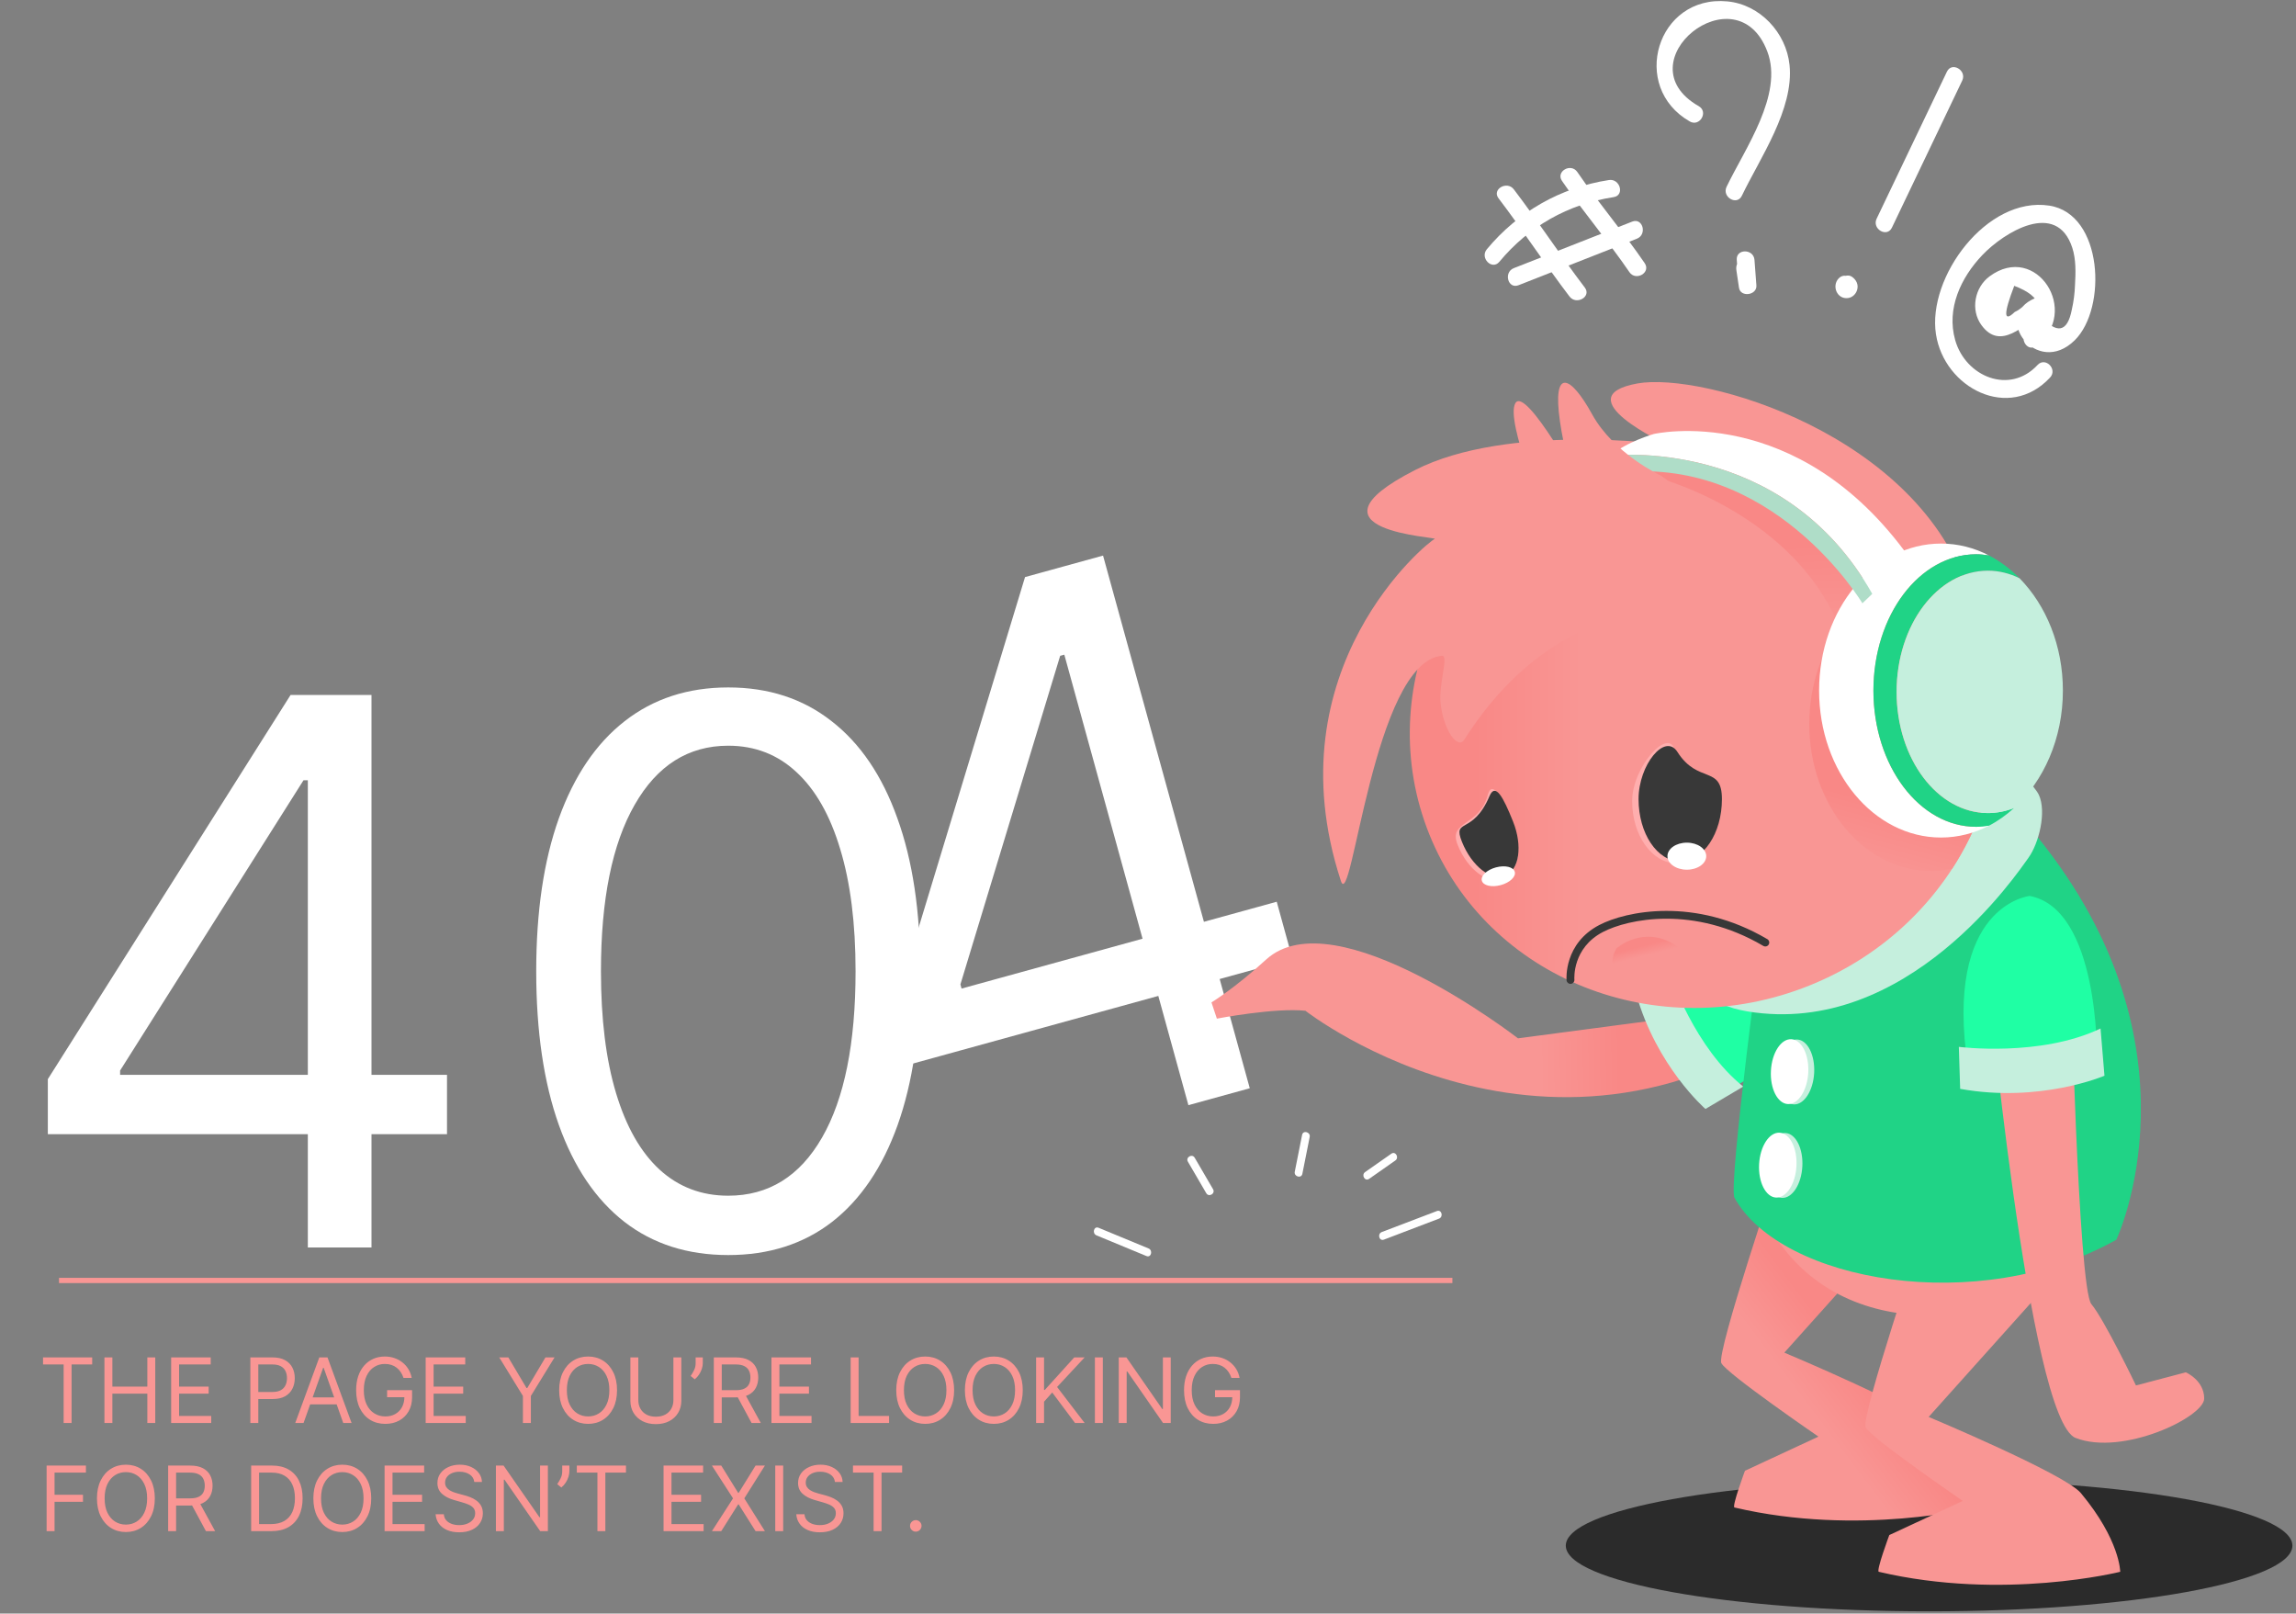 <svg width="343" height="241" viewBox="0 0 343 241" fill="none" xmlns="http://www.w3.org/2000/svg">
<rect x="0" y="0" width="343" height="241" fill="#808080" stroke="none"/>
<path d="M7.145 169.398V161.178L43.409 103.801H49.372V116.533H45.343L17.943 159.889V160.534H66.779V169.398H7.145ZM45.987 186.322V166.9V163.072V103.801H55.497V186.322H45.987ZM108.795 187.45C102.724 187.45 97.553 185.798 93.282 182.494C89.011 179.163 85.747 174.341 83.49 168.028C81.234 161.689 80.106 154.033 80.106 145.061C80.106 136.143 81.234 128.527 83.49 122.215C85.774 115.875 89.051 111.04 93.322 107.709C97.62 104.351 102.778 102.673 108.795 102.673C114.812 102.673 119.956 104.351 124.227 107.709C128.525 111.04 131.802 115.875 134.059 122.215C136.342 128.527 137.484 136.143 137.484 145.061C137.484 154.033 136.355 161.689 134.099 168.028C131.842 174.341 128.579 179.163 124.308 182.494C120.037 185.798 114.866 187.45 108.795 187.45ZM108.795 178.585C114.812 178.585 119.486 175.684 122.817 169.882C126.148 164.08 127.813 155.806 127.813 145.061C127.813 137.916 127.048 131.832 125.516 126.808C124.012 121.785 121.836 117.957 118.989 115.325C116.168 112.692 112.77 111.376 108.795 111.376C102.831 111.376 98.171 114.317 94.813 120.2C91.455 126.056 89.776 134.343 89.776 145.061C89.776 152.207 90.528 158.277 92.033 163.274C93.537 168.27 95.699 172.071 98.52 174.677C101.367 177.282 104.792 178.585 108.795 178.585Z" fill="white"/>
<path d="M216.973 190.852H8.815V191.636H216.973V190.852Z" fill="#F99694"/>
<path d="M135.592 159.064L133.409 151.139L153.131 86.19L158.881 84.606L162.263 96.881L158.378 97.951L143.477 147.028L143.649 147.649L190.731 134.679L193.085 143.225L135.592 159.064ZM177.535 165.063L172.377 146.339L171.36 142.648L155.618 85.505L164.785 82.979L186.703 162.537L177.535 165.063Z" fill="white"/>
<path d="M6.429 203.789V202.737H13.773V203.789H10.694V212.529H9.508V203.789H6.429ZM15.602 212.529V202.737H16.788V207.098H22.009V202.737H23.195V212.529H22.009V208.149H16.788V212.529H15.602ZM25.568 212.529V202.737H31.478V203.789H26.754V207.098H31.172V208.149H26.754V211.477H31.554V212.529H25.568ZM37.401 212.529V202.737H40.71C41.478 202.737 42.106 202.876 42.593 203.153C43.084 203.427 43.448 203.799 43.684 204.267C43.919 204.736 44.037 205.259 44.037 205.835C44.037 206.412 43.919 206.937 43.684 207.408C43.451 207.88 43.091 208.256 42.603 208.537C42.115 208.814 41.491 208.953 40.729 208.953H38.358V207.901H40.691C41.217 207.901 41.639 207.81 41.958 207.628C42.276 207.447 42.507 207.201 42.651 206.892C42.797 206.58 42.871 206.227 42.871 205.835C42.871 205.443 42.797 205.093 42.651 204.784C42.507 204.474 42.275 204.232 41.953 204.057C41.631 203.878 41.204 203.789 40.672 203.789H38.587V212.529H37.401ZM45.35 212.529H44.107L47.702 202.737H48.926L52.521 212.529H51.278L48.352 204.286H48.276L45.35 212.529ZM45.809 208.704H50.819V209.756H45.809V208.704ZM60.279 205.797C60.174 205.475 60.036 205.187 59.864 204.932C59.695 204.674 59.492 204.454 59.256 204.272C59.024 204.09 58.759 203.952 58.463 203.856C58.166 203.761 57.841 203.713 57.487 203.713C56.907 203.713 56.38 203.863 55.905 204.162C55.43 204.462 55.052 204.903 54.772 205.486C54.491 206.07 54.351 206.785 54.351 207.633C54.351 208.481 54.493 209.196 54.776 209.78C55.06 210.363 55.444 210.804 55.929 211.104C56.413 211.404 56.958 211.553 57.564 211.553C58.125 211.553 58.619 211.434 59.046 211.195C59.476 210.953 59.811 210.612 60.05 210.172C60.292 209.729 60.413 209.208 60.413 208.608L60.777 208.685H57.832V207.633H61.561V208.685C61.561 209.491 61.389 210.193 61.044 210.789C60.703 211.385 60.232 211.847 59.629 212.175C59.03 212.5 58.342 212.663 57.564 212.663C56.697 212.663 55.935 212.459 55.279 212.051C54.625 211.643 54.115 211.063 53.749 210.31C53.385 209.558 53.204 208.666 53.204 207.633C53.204 206.859 53.307 206.162 53.514 205.544C53.725 204.922 54.021 204.393 54.404 203.957C54.786 203.52 55.239 203.185 55.761 202.953C56.284 202.72 56.859 202.604 57.487 202.604C58.004 202.604 58.485 202.682 58.931 202.838C59.381 202.991 59.781 203.209 60.131 203.493C60.485 203.773 60.78 204.11 61.016 204.502C61.252 204.89 61.414 205.322 61.503 205.797H60.279ZM63.591 212.529V202.737H69.501V203.789H64.777V207.098H69.195V208.149H64.777V211.477H69.577V212.529H63.591ZM74.583 202.737H75.941L78.656 207.308H78.771L81.487 202.737H82.844L79.306 208.494V212.529H78.121V208.494L74.583 202.737ZM92.179 207.633C92.179 208.666 91.993 209.558 91.62 210.31C91.247 211.063 90.735 211.643 90.085 212.051C89.435 212.459 88.692 212.663 87.857 212.663C87.022 212.663 86.279 212.459 85.629 212.051C84.979 211.643 84.468 211.063 84.095 210.31C83.722 209.558 83.535 208.666 83.535 207.633C83.535 206.6 83.722 205.708 84.095 204.956C84.468 204.204 84.979 203.623 85.629 203.215C86.279 202.808 87.022 202.604 87.857 202.604C88.692 202.604 89.435 202.808 90.085 203.215C90.735 203.623 91.247 204.204 91.62 204.956C91.993 205.708 92.179 206.6 92.179 207.633ZM91.032 207.633C91.032 206.785 90.89 206.07 90.606 205.486C90.326 204.903 89.945 204.462 89.464 204.162C88.986 203.863 88.45 203.713 87.857 203.713C87.264 203.713 86.727 203.863 86.246 204.162C85.768 204.462 85.387 204.903 85.103 205.486C84.823 206.07 84.683 206.785 84.683 207.633C84.683 208.481 84.823 209.196 85.103 209.78C85.387 210.363 85.768 210.804 86.246 211.104C86.727 211.404 87.264 211.553 87.857 211.553C88.45 211.553 88.986 211.404 89.464 211.104C89.945 210.804 90.326 210.363 90.606 209.78C90.89 209.196 91.032 208.481 91.032 207.633ZM100.599 202.737H101.784V209.22C101.784 209.89 101.626 210.487 101.311 211.013C100.999 211.536 100.557 211.949 99.987 212.252C99.416 212.551 98.747 212.701 97.978 212.701C97.21 212.701 96.541 212.551 95.971 212.252C95.4 211.949 94.957 211.536 94.641 211.013C94.329 210.487 94.173 209.89 94.173 209.22V202.737H95.359V209.125C95.359 209.603 95.464 210.028 95.674 210.401C95.885 210.771 96.184 211.063 96.573 211.276C96.965 211.487 97.433 211.592 97.978 211.592C98.524 211.592 98.992 211.487 99.384 211.276C99.776 211.063 100.076 210.771 100.283 210.401C100.493 210.028 100.599 209.603 100.599 209.125V202.737ZM104.993 202.737V203.598C104.993 203.859 104.946 204.138 104.85 204.435C104.758 204.728 104.62 205.013 104.439 205.29C104.26 205.565 104.044 205.804 103.789 206.008L103.177 205.51C103.377 205.223 103.551 204.925 103.698 204.616C103.848 204.304 103.922 203.971 103.922 203.617V202.737H104.993ZM106.637 212.529V202.737H109.945C110.71 202.737 111.338 202.868 111.829 203.129C112.32 203.388 112.683 203.743 112.919 204.196C113.155 204.648 113.273 205.163 113.273 205.74C113.273 206.317 113.155 206.828 112.919 207.275C112.683 207.721 112.321 208.071 111.834 208.326C111.346 208.578 110.723 208.704 109.964 208.704H107.287V207.633H109.926C110.449 207.633 110.87 207.557 111.188 207.404C111.51 207.251 111.743 207.034 111.886 206.753C112.033 206.47 112.106 206.132 112.106 205.74C112.106 205.348 112.033 205.005 111.886 204.712C111.74 204.419 111.505 204.192 111.184 204.033C110.862 203.87 110.436 203.789 109.907 203.789H107.823V212.529H106.637ZM111.246 208.13L113.655 212.529H112.278L109.907 208.13H111.246ZM115.249 212.529V202.737H121.158V203.789H116.434V207.098H120.852V208.149H116.434V211.477H121.234V212.529H115.249ZM127.081 212.529V202.737H128.267V211.477H132.819V212.529H127.081ZM142.535 207.633C142.535 208.666 142.348 209.558 141.975 210.31C141.602 211.063 141.091 211.643 140.441 212.051C139.79 212.459 139.048 212.663 138.213 212.663C137.378 212.663 136.635 212.459 135.985 212.051C135.335 211.643 134.823 211.063 134.45 210.31C134.077 209.558 133.891 208.666 133.891 207.633C133.891 206.6 134.077 205.708 134.45 204.956C134.823 204.204 135.335 203.623 135.985 203.215C136.635 202.808 137.378 202.604 138.213 202.604C139.048 202.604 139.79 202.808 140.441 203.215C141.091 203.623 141.602 204.204 141.975 204.956C142.348 205.708 142.535 206.6 142.535 207.633ZM141.387 207.633C141.387 206.785 141.245 206.07 140.962 205.486C140.681 204.903 140.3 204.462 139.819 204.162C139.341 203.863 138.806 203.713 138.213 203.713C137.62 203.713 137.083 203.863 136.602 204.162C136.123 204.462 135.743 204.903 135.459 205.486C135.178 206.07 135.038 206.785 135.038 207.633C135.038 208.481 135.178 209.196 135.459 209.78C135.743 210.363 136.123 210.804 136.602 211.104C137.083 211.404 137.62 211.553 138.213 211.553C138.806 211.553 139.341 211.404 139.819 211.104C140.3 210.804 140.681 210.363 140.962 209.78C141.245 209.196 141.387 208.481 141.387 207.633ZM152.79 207.633C152.79 208.666 152.603 209.558 152.231 210.31C151.858 211.063 151.346 211.643 150.696 212.051C150.046 212.459 149.303 212.663 148.468 212.663C147.633 212.663 146.89 212.459 146.24 212.051C145.59 211.643 145.078 211.063 144.705 210.31C144.332 209.558 144.146 208.666 144.146 207.633C144.146 206.6 144.332 205.708 144.705 204.956C145.078 204.204 145.59 203.623 146.24 203.215C146.89 202.808 147.633 202.604 148.468 202.604C149.303 202.604 150.046 202.808 150.696 203.215C151.346 203.623 151.858 204.204 152.231 204.956C152.603 205.708 152.79 206.6 152.79 207.633ZM151.642 207.633C151.642 206.785 151.501 206.07 151.217 205.486C150.936 204.903 150.556 204.462 150.074 204.162C149.596 203.863 149.061 203.713 148.468 203.713C147.875 203.713 147.338 203.863 146.857 204.162C146.379 204.462 145.998 204.903 145.714 205.486C145.434 206.07 145.293 206.785 145.293 207.633C145.293 208.481 145.434 209.196 145.714 209.78C145.998 210.363 146.379 210.804 146.857 211.104C147.338 211.404 147.875 211.553 148.468 211.553C149.061 211.553 149.596 211.404 150.074 211.104C150.556 210.804 150.936 210.363 151.217 209.78C151.501 209.196 151.642 208.481 151.642 207.633ZM154.784 212.529V202.737H155.969V207.595H156.084L160.482 202.737H162.032L157.92 207.155L162.032 212.529H160.597L157.193 207.977L155.969 209.354V212.529H154.784ZM164.752 202.737V212.529H163.566V202.737H164.752ZM174.894 202.737V212.529H173.746L168.411 204.841H168.315V212.529H167.129V202.737H168.277L173.631 210.444H173.727V202.737H174.894ZM183.959 205.797C183.854 205.475 183.716 205.187 183.543 204.932C183.375 204.674 183.172 204.454 182.936 204.272C182.704 204.09 182.439 203.952 182.143 203.856C181.846 203.761 181.521 203.713 181.167 203.713C180.587 203.713 180.06 203.863 179.585 204.162C179.11 204.462 178.732 204.903 178.452 205.486C178.171 206.07 178.031 206.785 178.031 207.633C178.031 208.481 178.173 209.196 178.457 209.78C178.74 210.363 179.124 210.804 179.609 211.104C180.093 211.404 180.638 211.553 181.244 211.553C181.805 211.553 182.299 211.434 182.726 211.195C183.156 210.953 183.491 210.612 183.73 210.172C183.972 209.729 184.093 209.208 184.093 208.608L184.457 208.685H181.512V207.633H185.241V208.685C185.241 209.491 185.069 210.193 184.724 210.789C184.383 211.385 183.912 211.847 183.309 212.175C182.71 212.5 182.022 212.663 181.244 212.663C180.377 212.663 179.615 212.459 178.959 212.051C178.305 211.643 177.795 211.063 177.429 210.31C177.065 209.558 176.884 208.666 176.884 207.633C176.884 206.859 176.987 206.162 177.194 205.544C177.405 204.922 177.701 204.393 178.084 203.957C178.466 203.52 178.919 203.185 179.441 202.953C179.964 202.72 180.539 202.604 181.167 202.604C181.684 202.604 182.165 202.682 182.611 202.838C183.061 202.991 183.461 203.209 183.811 203.493C184.165 203.773 184.46 204.11 184.696 204.502C184.932 204.89 185.094 205.322 185.183 205.797H183.959Z" fill="#F99694"/>
<path d="M6.964 228.685V218.893H12.835V219.945H8.15V223.254H12.396V224.305H8.15V228.685H6.964ZM23.128 223.789C23.128 224.822 22.941 225.714 22.568 226.466C22.195 227.219 21.684 227.799 21.034 228.207C20.384 228.615 19.641 228.819 18.806 228.819C17.971 228.819 17.228 228.615 16.578 228.207C15.928 227.799 15.416 227.219 15.043 226.466C14.67 225.714 14.484 224.822 14.484 223.789C14.484 222.756 14.67 221.864 15.043 221.112C15.416 220.36 15.928 219.779 16.578 219.371C17.228 218.964 17.971 218.76 18.806 218.76C19.641 218.76 20.384 218.964 21.034 219.371C21.684 219.779 22.195 220.36 22.568 221.112C22.941 221.864 23.128 222.756 23.128 223.789ZM21.98 223.789C21.98 222.941 21.838 222.226 21.555 221.642C21.274 221.059 20.893 220.618 20.412 220.318C19.934 220.019 19.399 219.869 18.806 219.869C18.213 219.869 17.676 220.019 17.195 220.318C16.716 220.618 16.336 221.059 16.052 221.642C15.771 222.226 15.631 222.941 15.631 223.789C15.631 224.637 15.771 225.352 16.052 225.936C16.336 226.519 16.716 226.96 17.195 227.26C17.676 227.56 18.213 227.709 18.806 227.709C19.399 227.709 19.934 227.56 20.412 227.26C20.893 226.96 21.274 226.519 21.555 225.936C21.838 225.352 21.98 224.637 21.98 223.789ZM25.121 228.685V218.893H28.43C29.195 218.893 29.823 219.024 30.314 219.285C30.804 219.544 31.168 219.899 31.404 220.352C31.64 220.804 31.757 221.319 31.757 221.896C31.757 222.473 31.64 222.984 31.404 223.431C31.168 223.877 30.806 224.227 30.318 224.482C29.831 224.734 29.207 224.86 28.449 224.86H25.772V223.789H28.411C28.933 223.789 29.354 223.713 29.673 223.56C29.995 223.407 30.227 223.19 30.371 222.909C30.517 222.626 30.591 222.288 30.591 221.896C30.591 221.504 30.517 221.161 30.371 220.868C30.224 220.575 29.99 220.348 29.668 220.189C29.346 220.026 28.921 219.945 28.392 219.945H26.307V228.685H25.121ZM29.73 224.286L32.14 228.685H30.763L28.392 224.286H29.73ZM40.541 228.685H37.52V218.893H40.675C41.625 218.893 42.438 219.089 43.113 219.481C43.789 219.87 44.307 220.43 44.667 221.16C45.027 221.886 45.207 222.756 45.207 223.77C45.207 224.79 45.026 225.668 44.662 226.404C44.299 227.137 43.77 227.702 43.075 228.097C42.38 228.489 41.536 228.685 40.541 228.685ZM38.705 227.633H40.465C41.274 227.633 41.945 227.477 42.477 227.164C43.01 226.852 43.407 226.407 43.668 225.831C43.929 225.254 44.06 224.567 44.06 223.77C44.06 222.98 43.931 222.299 43.673 221.729C43.415 221.155 43.029 220.715 42.516 220.409C42.003 220.1 41.364 219.945 40.599 219.945H38.705V227.633ZM55.458 223.789C55.458 224.822 55.271 225.714 54.898 226.466C54.526 227.219 54.014 227.799 53.364 228.207C52.714 228.615 51.971 228.819 51.136 228.819C50.301 228.819 49.558 228.615 48.908 228.207C48.258 227.799 47.746 227.219 47.373 226.466C47 225.714 46.814 224.822 46.814 223.789C46.814 222.756 47 221.864 47.373 221.112C47.746 220.36 48.258 219.779 48.908 219.371C49.558 218.964 50.301 218.76 51.136 218.76C51.971 218.76 52.714 218.964 53.364 219.371C54.014 219.779 54.526 220.36 54.898 221.112C55.271 221.864 55.458 222.756 55.458 223.789ZM54.31 223.789C54.31 222.941 54.169 222.226 53.885 221.642C53.604 221.059 53.224 220.618 52.742 220.318C52.264 220.019 51.729 219.869 51.136 219.869C50.543 219.869 50.006 220.019 49.525 220.318C49.047 220.618 48.666 221.059 48.382 221.642C48.102 222.226 47.961 222.941 47.961 223.789C47.961 224.637 48.102 225.352 48.382 225.936C48.666 226.519 49.047 226.96 49.525 227.26C50.006 227.56 50.543 227.709 51.136 227.709C51.729 227.709 52.264 227.56 52.742 227.26C53.224 226.96 53.604 226.519 53.885 225.936C54.169 225.352 54.31 224.637 54.31 223.789ZM57.452 228.685V218.893H63.361V219.945H58.637V223.254H63.055V224.305H58.637V227.633H63.437V228.685H57.452ZM70.853 221.341C70.795 220.857 70.562 220.481 70.154 220.213C69.746 219.945 69.246 219.811 68.653 219.811C68.22 219.811 67.841 219.881 67.515 220.022C67.194 220.162 66.942 220.355 66.76 220.6C66.582 220.846 66.492 221.125 66.492 221.437C66.492 221.698 66.554 221.923 66.679 222.111C66.806 222.296 66.969 222.45 67.166 222.575C67.364 222.696 67.571 222.796 67.788 222.876C68.005 222.952 68.204 223.015 68.386 223.062L69.38 223.33C69.635 223.397 69.919 223.489 70.231 223.607C70.547 223.725 70.848 223.886 71.135 224.09C71.425 224.291 71.664 224.549 71.852 224.865C72.04 225.18 72.134 225.568 72.134 226.027C72.134 226.556 71.995 227.034 71.718 227.461C71.444 227.888 71.042 228.227 70.513 228.479C69.987 228.731 69.348 228.857 68.596 228.857C67.895 228.857 67.287 228.744 66.774 228.517C66.264 228.291 65.863 227.976 65.57 227.571C65.279 227.166 65.115 226.696 65.077 226.16H66.301C66.333 226.53 66.457 226.836 66.674 227.078C66.894 227.317 67.171 227.496 67.506 227.614C67.844 227.729 68.207 227.786 68.596 227.786C69.049 227.786 69.455 227.713 69.815 227.566C70.175 227.416 70.46 227.209 70.671 226.945C70.881 226.677 70.986 226.364 70.986 226.007C70.986 225.682 70.896 225.418 70.714 225.214C70.532 225.01 70.293 224.844 69.997 224.717C69.7 224.589 69.38 224.478 69.036 224.382L67.831 224.038C67.066 223.818 66.46 223.504 66.014 223.096C65.568 222.688 65.345 222.154 65.345 221.494C65.345 220.946 65.493 220.468 65.79 220.06C66.089 219.649 66.491 219.33 66.994 219.104C67.501 218.874 68.067 218.76 68.692 218.76C69.323 218.76 69.884 218.873 70.374 219.099C70.865 219.322 71.254 219.628 71.541 220.017C71.831 220.406 71.984 220.847 72 221.341H70.853ZM81.848 218.893V228.685H80.7L75.365 220.997H75.269V228.685H74.083V218.893H75.231L80.585 226.6H80.681V218.893H81.848ZM85.062 218.893V219.754C85.062 220.015 85.014 220.294 84.918 220.591C84.826 220.884 84.689 221.169 84.507 221.446C84.329 221.721 84.112 221.96 83.857 222.164L83.245 221.666C83.446 221.379 83.619 221.081 83.766 220.772C83.916 220.46 83.991 220.127 83.991 219.773V218.893H85.062ZM86.17 219.945V218.893H93.513V219.945H90.434V228.685H89.249V219.945H86.17ZM99.13 228.685V218.893H105.039V219.945H100.315V223.254H104.733V224.305H100.315V227.633H105.115V228.685H99.13ZM107.75 218.893L110.274 222.967H110.35L112.875 218.893H114.271L111.192 223.789L114.271 228.685H112.875L110.35 224.688H110.274L107.75 228.685H106.354L109.509 223.789L106.354 218.893H107.75ZM117 218.893V228.685H115.814V218.893H117ZM124.732 221.341C124.674 220.857 124.442 220.481 124.034 220.213C123.626 219.945 123.125 219.811 122.532 219.811C122.099 219.811 121.72 219.881 121.395 220.022C121.073 220.162 120.821 220.355 120.639 220.6C120.461 220.846 120.371 221.125 120.371 221.437C120.371 221.698 120.434 221.923 120.558 222.111C120.685 222.296 120.848 222.45 121.046 222.575C121.243 222.696 121.45 222.796 121.667 222.876C121.884 222.952 122.083 223.015 122.265 223.062L123.259 223.33C123.514 223.397 123.798 223.489 124.11 223.607C124.426 223.725 124.727 223.886 125.014 224.09C125.304 224.291 125.543 224.549 125.731 224.865C125.919 225.18 126.013 225.568 126.013 226.027C126.013 226.556 125.874 227.034 125.597 227.461C125.323 227.888 124.921 228.227 124.392 228.479C123.866 228.731 123.227 228.857 122.475 228.857C121.774 228.857 121.167 228.744 120.653 228.517C120.143 228.291 119.742 227.976 119.449 227.571C119.159 227.166 118.994 226.696 118.956 226.16H120.18C120.212 226.53 120.336 226.836 120.553 227.078C120.773 227.317 121.05 227.496 121.385 227.614C121.723 227.729 122.086 227.786 122.475 227.786C122.928 227.786 123.334 227.713 123.694 227.566C124.054 227.416 124.34 227.209 124.55 226.945C124.76 226.677 124.865 226.364 124.865 226.007C124.865 225.682 124.775 225.418 124.593 225.214C124.411 225.01 124.172 224.844 123.876 224.717C123.579 224.589 123.259 224.478 122.915 224.382L121.71 224.038C120.945 223.818 120.34 223.504 119.893 223.096C119.447 222.688 119.224 222.154 119.224 221.494C119.224 220.946 119.372 220.468 119.669 220.06C119.968 219.649 120.37 219.33 120.873 219.104C121.38 218.874 121.946 218.76 122.571 218.76C123.202 218.76 123.763 218.873 124.254 219.099C124.744 219.322 125.133 219.628 125.42 220.017C125.71 220.406 125.863 220.847 125.879 221.341H124.732ZM127.427 219.945V218.893H134.77V219.945H131.692V228.685H130.506V219.945H127.427ZM136.81 228.761C136.574 228.761 136.371 228.677 136.202 228.508C136.033 228.339 135.949 228.137 135.949 227.901C135.949 227.665 136.033 227.462 136.202 227.294C136.371 227.125 136.574 227.04 136.81 227.04C137.045 227.04 137.248 227.125 137.417 227.294C137.586 227.462 137.67 227.665 137.67 227.901C137.67 228.057 137.63 228.2 137.551 228.331C137.474 228.462 137.371 228.567 137.24 228.647C137.112 228.723 136.969 228.761 136.81 228.761Z" fill="#F99694"/>
<path d="M342.463 230.85C342.463 236.27 318.164 240.663 288.188 240.663C258.213 240.663 233.914 236.269 233.914 230.85C233.914 225.43 258.214 221.036 288.188 221.036C318.164 221.036 342.463 225.43 342.463 230.85Z" fill="#2B2B2B"/>
<path d="M163.801 184.508C166.29 185.537 168.78 186.569 171.27 187.598C171.968 187.887 172.272 186.75 171.582 186.463C169.093 185.434 166.603 184.404 164.115 183.374C163.415 183.085 163.11 184.223 163.801 184.508Z" fill="white"/>
<path d="M177.461 173.507C178.375 175.076 179.29 176.644 180.204 178.211C180.586 178.865 181.601 178.274 181.22 177.617C180.306 176.051 179.391 174.482 178.476 172.913C178.095 172.261 177.078 172.852 177.461 173.507Z" fill="white"/>
<path d="M194.522 169.501C194.157 171.336 193.792 173.17 193.426 175.005C193.278 175.744 194.411 176.061 194.56 175.318C194.925 173.483 195.29 171.649 195.655 169.814C195.803 169.074 194.67 168.758 194.522 169.501Z" fill="white"/>
<path d="M207.855 172.311C206.548 173.226 205.243 174.141 203.936 175.055C203.32 175.487 203.907 176.506 204.53 176.071C205.837 175.157 207.142 174.242 208.449 173.327C209.065 172.895 208.478 171.876 207.855 172.311Z" fill="white"/>
<path d="M206.741 185.147C209.485 184.102 212.229 183.055 214.973 182.01C215.674 181.743 215.37 180.606 214.66 180.876C211.917 181.922 209.172 182.967 206.428 184.012C205.727 184.279 206.032 185.416 206.741 185.147Z" fill="white"/>
<path d="M265.779 174.191C265.779 174.191 256.371 202.024 257.154 203.592C257.938 205.159 271.659 214.568 271.659 214.568L260.681 219.665C260.681 219.665 258.681 225.051 259.114 225.153C277.699 229.526 295.179 225.153 295.179 225.153C295.179 225.153 295.179 220.448 289.299 213.392C286.931 210.552 266.562 202.024 266.562 202.024L286.947 179.288L265.779 174.191Z" fill="url(#paint0_linear_11_135)"/>
<path d="M257.686 95.099C284.122 90.755 341.121 154.051 309.879 188.696C302.496 196.884 277.146 202.417 265.385 184.971C255.339 170.068 275.477 119.092 259.294 117.091C243.111 115.09 252.246 95.993 257.686 95.099Z" fill="url(#paint1_linear_11_135)"/>
<path d="M287.339 183.795C287.339 183.795 277.931 211.628 278.715 213.196C279.498 214.763 293.22 224.172 293.22 224.172L282.243 229.268C282.243 229.268 280.241 234.655 280.675 234.757C299.259 239.13 316.74 234.757 316.74 234.757C316.74 234.757 316.74 230.053 310.859 222.996C308.492 220.155 288.123 211.628 288.123 211.628L308.508 188.891L287.339 183.795Z" fill="#F99694"/>
<path d="M195.02 150.964C195.02 150.964 233.768 181.324 273.52 148.906L226.773 155.08C226.773 155.08 199.43 133.912 189.14 143.32C184.38 147.671 180.981 149.715 180.981 149.715L181.79 152.14C181.79 152.14 190.486 150.472 195.02 150.964Z" fill="url(#paint2_linear_11_135)"/>
<path d="M272.673 145.449C272.673 145.449 266.34 135.185 247.557 148.119C247.557 148.119 248.253 155.709 256.692 163.54C256.692 163.54 275.236 154.913 272.673 145.449Z" fill="#1FFFA4"/>
<path d="M249.579 145.726C249.579 145.726 253.182 156.504 260.427 162.287L254.775 165.63C254.775 165.63 247.457 159.277 244.422 148.425L249.579 145.726Z" fill="#C5EFDD"/>
<path d="M259.114 178.895C266.081 191.436 295.571 196.732 316.152 185.168C316.152 185.168 329.873 156.355 304.294 124.895L294.592 111.371L263.427 137.832C263.427 137.832 258.135 177.131 259.114 178.895Z" fill="#20D386"/>
<path d="M290.671 104.609C291.455 105.001 303.412 116.173 304.588 118.722C305.764 121.27 304.588 125.974 303.02 128.13C301.452 130.286 284.988 154.982 261.076 151.063C237.162 147.143 274.6 111.665 274.6 111.665L290.671 104.609Z" fill="#C5EFDD"/>
<path d="M295.673 91.567C304.359 113.156 293.014 138.057 270.33 147.184C247.648 156.311 222.218 146.209 213.53 124.62C204.843 103.031 216.188 78.13 238.871 69.003C261.555 59.876 286.985 69.978 295.673 91.567Z" fill="url(#paint3_linear_11_135)"/>
<path d="M270.287 108.137C270.287 120.261 278.439 130.09 288.497 130.09C289.569 130.09 290.614 129.956 291.637 129.741C298.897 118.547 300.864 104.467 295.673 91.567C295.04 89.996 294.31 88.493 293.507 87.046C291.914 86.497 290.236 86.184 288.497 86.184C278.439 86.184 270.287 96.013 270.287 108.137Z" fill="url(#paint4_linear_11_135)"/>
<path d="M226.024 122.895C227.515 126.597 226.875 130.342 224.594 131.259C222.316 132.176 219.259 129.918 217.77 126.216C216.281 122.514 220.991 123.524 222.265 118.722C222.895 116.347 224.535 119.192 226.024 122.895Z" fill="#FFAEAE"/>
<path d="M257.119 119.646C257.119 124.78 254.144 128.941 250.474 128.941C246.803 128.941 243.829 124.78 243.829 119.646C243.829 114.513 249.326 108.492 250.196 112.057C251.976 119.349 257.119 114.513 257.119 119.646Z" fill="#FFAEAE"/>
<path d="M257.239 119.352C257.239 124.486 254.451 128.647 251.011 128.647C247.572 128.647 244.784 124.486 244.784 119.352C244.784 114.219 248.74 109.4 250.587 112.302C253.675 117.153 257.239 114.219 257.239 119.352Z" fill="#383838"/>
<path d="M226.025 122.677C227.489 126.313 226.968 129.947 224.866 130.793C222.762 131.64 219.87 129.378 218.407 125.743C216.943 122.107 220.011 124.798 222.51 118.918C223.397 116.83 224.563 119.041 226.025 122.677Z" fill="#383838"/>
<path d="M234.613 146.946C234.309 146.946 234.053 146.714 234.028 146.406C234.01 146.183 233.641 140.902 238.924 138.152C242.874 136.097 253.2 133.895 264.02 140.265C264.299 140.43 264.393 140.79 264.228 141.07C264.062 141.351 263.702 141.442 263.422 141.278C253.048 135.17 243.217 137.245 239.467 139.195C234.892 141.576 235.186 146.119 235.2 146.311C235.224 146.635 234.984 146.918 234.66 146.943C234.645 146.945 234.629 146.946 234.613 146.946Z" fill="#383838"/>
<path d="M249.02 66.388C249.02 66.388 225.206 63.154 211.387 70.21C193.448 79.37 215.209 80.206 214.326 80.5C213.444 80.794 189.924 99.806 200.311 131.559C201.955 136.583 205.189 98.849 215.404 97.944C216.488 97.848 214.907 102.072 215.209 105.001C215.622 109.034 217.768 112.004 218.736 110.489C234.025 86.576 253.506 92.2 267.345 85.008C284.537 76.074 297.175 98.292 294.198 88.732C286.75 64.819 254.311 55.509 244.609 57.273C233.596 59.276 249.02 66.388 249.02 66.388Z" fill="#F99694"/>
<path d="M246.766 71.092C246.766 71.092 268.719 76.384 275.383 95.2C282.047 114.017 281.851 87.36 281.851 87.36L273.031 76.188C273.031 76.188 248.922 63.644 246.766 71.092Z" fill="url(#paint5_linear_11_135)"/>
<path d="M296.747 143.81C296.747 143.81 303.019 212.021 310.075 214.764C317.132 217.508 329.285 211.628 329.285 208.884C329.285 206.14 326.54 204.964 326.54 204.964L319.092 206.924C319.092 206.924 314.388 197.123 312.428 194.772C310.468 192.419 309.292 143.81 309.292 143.81C309.292 143.81 300.275 128.13 296.747 143.81Z" fill="#F99694"/>
<path d="M303.216 133.814C303.216 133.814 290.28 135.137 294.004 159.442C294.004 159.442 301.696 162.333 313.262 157.825C313.262 157.825 313.603 135.774 303.216 133.814Z" fill="#1FFFA4"/>
<path d="M292.631 156.355C292.631 156.355 304.783 157.923 313.8 153.611L314.388 160.667C314.388 160.667 304.783 164.783 292.828 162.627L292.631 156.355Z" fill="#C5EFDD"/>
<path d="M241.474 141.654C241.474 141.654 245.444 138.076 250.294 141.163C255.145 144.251 237.505 149.004 241.474 141.654Z" fill="url(#paint6_linear_11_135)"/>
<path d="M279.871 103.139C279.871 91.899 286.744 82.788 295.221 82.788C295.875 82.788 296.515 82.86 297.147 82.965C294.944 81.823 292.517 81.186 289.967 81.186C279.91 81.186 271.757 91.015 271.757 103.139C271.757 115.262 279.91 125.091 289.967 125.091C292.517 125.091 294.944 124.454 297.147 123.312C296.515 123.417 295.876 123.489 295.221 123.489C286.744 123.49 279.871 114.378 279.871 103.139Z" fill="white"/>
<path d="M296.985 121.436C289.444 121.436 283.332 113.331 283.332 103.335C283.332 93.338 289.444 85.233 296.985 85.233C298.645 85.233 300.229 85.646 301.701 86.365C300.338 84.978 298.807 83.825 297.146 82.965C296.514 82.86 295.875 82.788 295.22 82.788C286.743 82.788 279.87 91.899 279.87 103.139C279.87 114.378 286.743 123.489 295.22 123.489C295.874 123.489 296.514 123.417 297.146 123.312C298.487 122.618 299.733 121.72 300.885 120.677C299.648 121.165 298.342 121.436 296.985 121.436Z" fill="#20D386"/>
<path d="M308.176 103.139C308.176 96.407 305.657 90.392 301.701 86.365C300.229 85.646 298.645 85.233 296.985 85.233C289.444 85.233 283.332 93.338 283.332 103.335C283.332 113.331 289.444 121.436 296.985 121.436C298.341 121.436 299.648 121.165 300.885 120.677C305.305 116.671 308.176 110.317 308.176 103.139Z" fill="#C5EFDD"/>
<path d="M279.696 88.694L285.281 83.342C268.522 59.821 247.059 64.819 247.059 64.819C247.059 64.819 242.944 65.995 240.591 68.053C240.591 68.053 266.316 64.963 279.696 88.694Z" fill="white"/>
<path d="M240.886 70.7C264.701 67.466 278.225 90.104 278.225 90.104L279.697 88.694C266.317 64.963 240.593 68.053 240.593 68.053C238.24 70.112 240.886 70.7 240.886 70.7Z" fill="#AFDDC8"/>
<path d="M248.04 70.994C248.04 70.994 241.082 67.76 237.849 61.88C234.615 56 231.869 54.824 233.045 62.958C234.222 71.093 236.476 73.248 236.476 73.248C236.476 73.248 227.95 57.568 226.382 60.214C224.814 62.86 231.086 77.561 231.086 77.561C231.086 77.561 258.624 77.756 248.04 70.994Z" fill="#F99694"/>
<path d="M271.018 160.256C270.87 162.931 269.501 165.031 267.961 164.946C266.421 164.861 265.292 162.623 265.44 159.948C265.586 157.273 266.956 155.173 268.496 155.258C270.035 155.344 271.164 157.581 271.018 160.256Z" fill="#C5EFDD"/>
<path d="M270.137 160.208C269.989 162.883 268.62 164.983 267.08 164.898C265.54 164.813 264.411 162.576 264.559 159.901C264.706 157.226 266.075 155.126 267.615 155.211C269.154 155.295 270.283 157.533 270.137 160.208Z" fill="white"/>
<path d="M269.253 174.222C269.105 176.897 267.737 178.996 266.197 178.912C264.657 178.827 263.528 176.59 263.674 173.914C263.822 171.239 265.191 169.139 266.731 169.224C268.271 169.309 269.4 171.546 269.253 174.222Z" fill="#C5EFDD"/>
<path d="M268.372 174.173C268.224 176.849 266.856 178.948 265.316 178.863C263.776 178.778 262.647 176.541 262.794 173.865C262.942 171.19 264.311 169.09 265.851 169.175C267.391 169.26 268.52 171.498 268.372 174.173Z" fill="white"/>
<path d="M253.779 15.858C242.299 9.308 259.418 -4.52 264.026 7.705C266.454 14.144 260.665 22.202 257.934 27.899C257.201 29.427 259.483 30.771 260.218 29.235C262.927 23.584 268.024 16.317 267.338 9.694C266.84 4.885 262.934 0.675 258.061 0.209C247.521 -0.802 243.418 12.994 252.444 18.144C253.926 18.988 255.26 16.702 253.779 15.858Z" fill="white"/>
<path d="M259.455 38.817C259.551 40.087 259.646 41.356 259.741 42.627C260.607 42.51 261.474 42.393 262.341 42.275C262.211 41.402 262.081 40.529 261.951 39.656C261.845 38.948 260.952 38.559 260.323 38.732C259.565 38.94 259.294 39.65 259.399 40.36C259.529 41.232 259.659 42.106 259.788 42.978C260.007 44.444 262.499 44.11 262.388 42.627C262.292 41.356 262.198 40.087 262.102 38.817C261.974 37.13 259.327 37.116 259.455 38.817Z" fill="white"/>
<path d="M290.852 10.702C287.351 18.023 283.85 25.344 280.35 32.665C279.619 34.193 281.899 35.537 282.634 34C286.135 26.679 289.635 19.359 293.136 12.038C293.867 10.509 291.586 9.165 290.852 10.702Z" fill="white"/>
<path d="M274.674 41.587C273.615 42.708 274.43 44.716 276.053 44.519C276.746 44.435 277.277 43.907 277.452 43.243C277.657 42.467 277.295 41.782 276.67 41.34C276.086 40.927 275.199 41.236 274.86 41.815C274.472 42.477 274.75 43.211 275.334 43.625C275.363 43.646 275.393 43.665 275.422 43.687C275.263 43.529 275.105 43.371 274.947 43.212C274.862 42.957 274.852 42.707 274.921 42.461C275.079 42.303 275.236 42.145 275.396 41.987C275.521 41.953 275.646 41.921 275.771 41.887C275.994 41.948 276.216 42.008 276.44 42.068C276.633 42.244 276.76 42.452 276.819 42.694C276.758 42.916 276.698 43.139 276.638 43.361C276.607 43.393 276.576 43.425 276.545 43.457C277.714 42.221 275.847 40.346 274.674 41.587Z" fill="white"/>
<path d="M304.185 51.662C310.917 46.589 304.208 36.108 297.222 41.275C294.984 42.93 294.337 46.288 296.023 48.578C298.878 52.456 302.287 48.461 305.057 46.95C306.34 46.25 305.451 43.957 304.037 44.532C297.452 47.209 304.234 56.432 309.94 50.825C314.797 46.054 314.194 31.945 306.146 30.712C296.795 29.278 287.904 41.412 289.212 49.909C290.451 57.954 300.121 62.997 306.263 56.382C307.421 55.135 305.555 53.26 304.392 54.511C300.214 59.011 293.625 56.249 292.083 50.786C290.755 46.084 292.937 41.462 296.144 38.094C299.373 34.706 307.229 29.819 309.578 36.999C310.148 38.74 310.091 40.764 309.984 42.571C309.943 43.807 309.785 45.03 309.51 46.24C308.845 49.676 307.254 49.958 304.739 47.084C304.399 46.278 304.059 45.472 303.718 44.666C302.802 45.166 301.924 46.198 300.986 46.594C299.316 48.212 299.29 46.912 300.908 42.694C305.058 44.246 305.705 46.474 302.847 49.379C301.508 50.389 302.825 52.688 304.185 51.662Z" fill="white"/>
<path d="M223.867 29.619C227.525 34.418 230.815 39.489 234.472 44.288C235.49 45.624 237.79 44.308 236.757 42.952C233.099 38.153 229.809 33.082 226.152 28.284C225.134 26.947 222.834 28.264 223.867 29.619Z" fill="white"/>
<path d="M233.346 27.021C236.532 31.687 240.234 35.977 243.418 40.644C244.373 42.042 246.667 40.72 245.704 39.308C242.518 34.642 238.816 30.352 235.632 25.685C234.678 24.288 232.383 25.609 233.346 27.021Z" fill="white"/>
<path d="M223.989 39.1C228.386 33.803 234.263 30.486 241.063 29.44C242.742 29.182 242.028 26.632 240.36 26.889C233.154 27.997 226.774 31.621 222.119 37.229C221.039 38.53 222.9 40.412 223.989 39.1Z" fill="white"/>
<path d="M226.855 42.599C232.748 40.283 238.642 37.967 244.538 35.651C246.104 35.035 245.422 32.475 243.834 33.099C237.94 35.415 232.045 37.731 226.151 40.047C224.585 40.663 225.267 43.223 226.855 42.599Z" fill="white"/>
<path d="M254.895 127.874C254.895 128.99 253.599 129.894 251.998 129.894C250.397 129.894 249.1 128.99 249.1 127.874C249.1 126.758 250.397 125.854 251.998 125.854C253.599 125.854 254.895 126.758 254.895 127.874Z" fill="white"/>
<path d="M226.295 130.212C226.491 130.943 225.548 131.833 224.19 132.198C222.832 132.563 221.57 132.266 221.373 131.535C221.177 130.803 222.12 129.914 223.478 129.549C224.836 129.184 226.097 129.481 226.295 130.212Z" fill="white"/>
<defs>
<linearGradient id="paint0_linear_11_135" x1="280.959" y1="199.31" x2="239.21" y2="230.769" gradientUnits="userSpaceOnUse">
<stop offset="0.111" stop-color="#F98886"/>
<stop offset="0.292" stop-color="#F99694"/>
</linearGradient>
<linearGradient id="paint1_linear_11_135" x1="280.578" y1="135.604" x2="300.336" y2="197.249" gradientUnits="userSpaceOnUse">
<stop offset="0.111" stop-color="#F98886"/>
<stop offset="0.292" stop-color="#F99694"/>
</linearGradient>
<linearGradient id="paint2_linear_11_135" x1="249.26" y1="150.4" x2="182.883" y2="151.551" gradientUnits="userSpaceOnUse">
<stop offset="0.111" stop-color="#F98886"/>
<stop offset="0.292" stop-color="#F99694"/>
</linearGradient>
<linearGradient id="paint3_linear_11_135" x1="210.609" y1="108.093" x2="298.593" y2="108.093" gradientUnits="userSpaceOnUse">
<stop offset="0.111" stop-color="#F98886"/>
<stop offset="0.292" stop-color="#F99694"/>
</linearGradient>
<linearGradient id="paint4_linear_11_135" x1="282.999" y1="113.748" x2="268.102" y2="169.61" gradientUnits="userSpaceOnUse">
<stop offset="0.111" stop-color="#F98886"/>
<stop offset="0.292" stop-color="#F99694"/>
</linearGradient>
<linearGradient id="paint5_linear_11_135" x1="264.135" y1="73.039" x2="266.291" y2="150.07" gradientUnits="userSpaceOnUse">
<stop offset="0.111" stop-color="#F98886"/>
<stop offset="0.292" stop-color="#F99694"/>
</linearGradient>
<linearGradient id="paint6_linear_11_135" x1="245.342" y1="140.315" x2="247.396" y2="148.531" gradientUnits="userSpaceOnUse">
<stop offset="0.111" stop-color="#F98886"/>
<stop offset="0.292" stop-color="#F99694"/>
</linearGradient>
</defs>
</svg>
